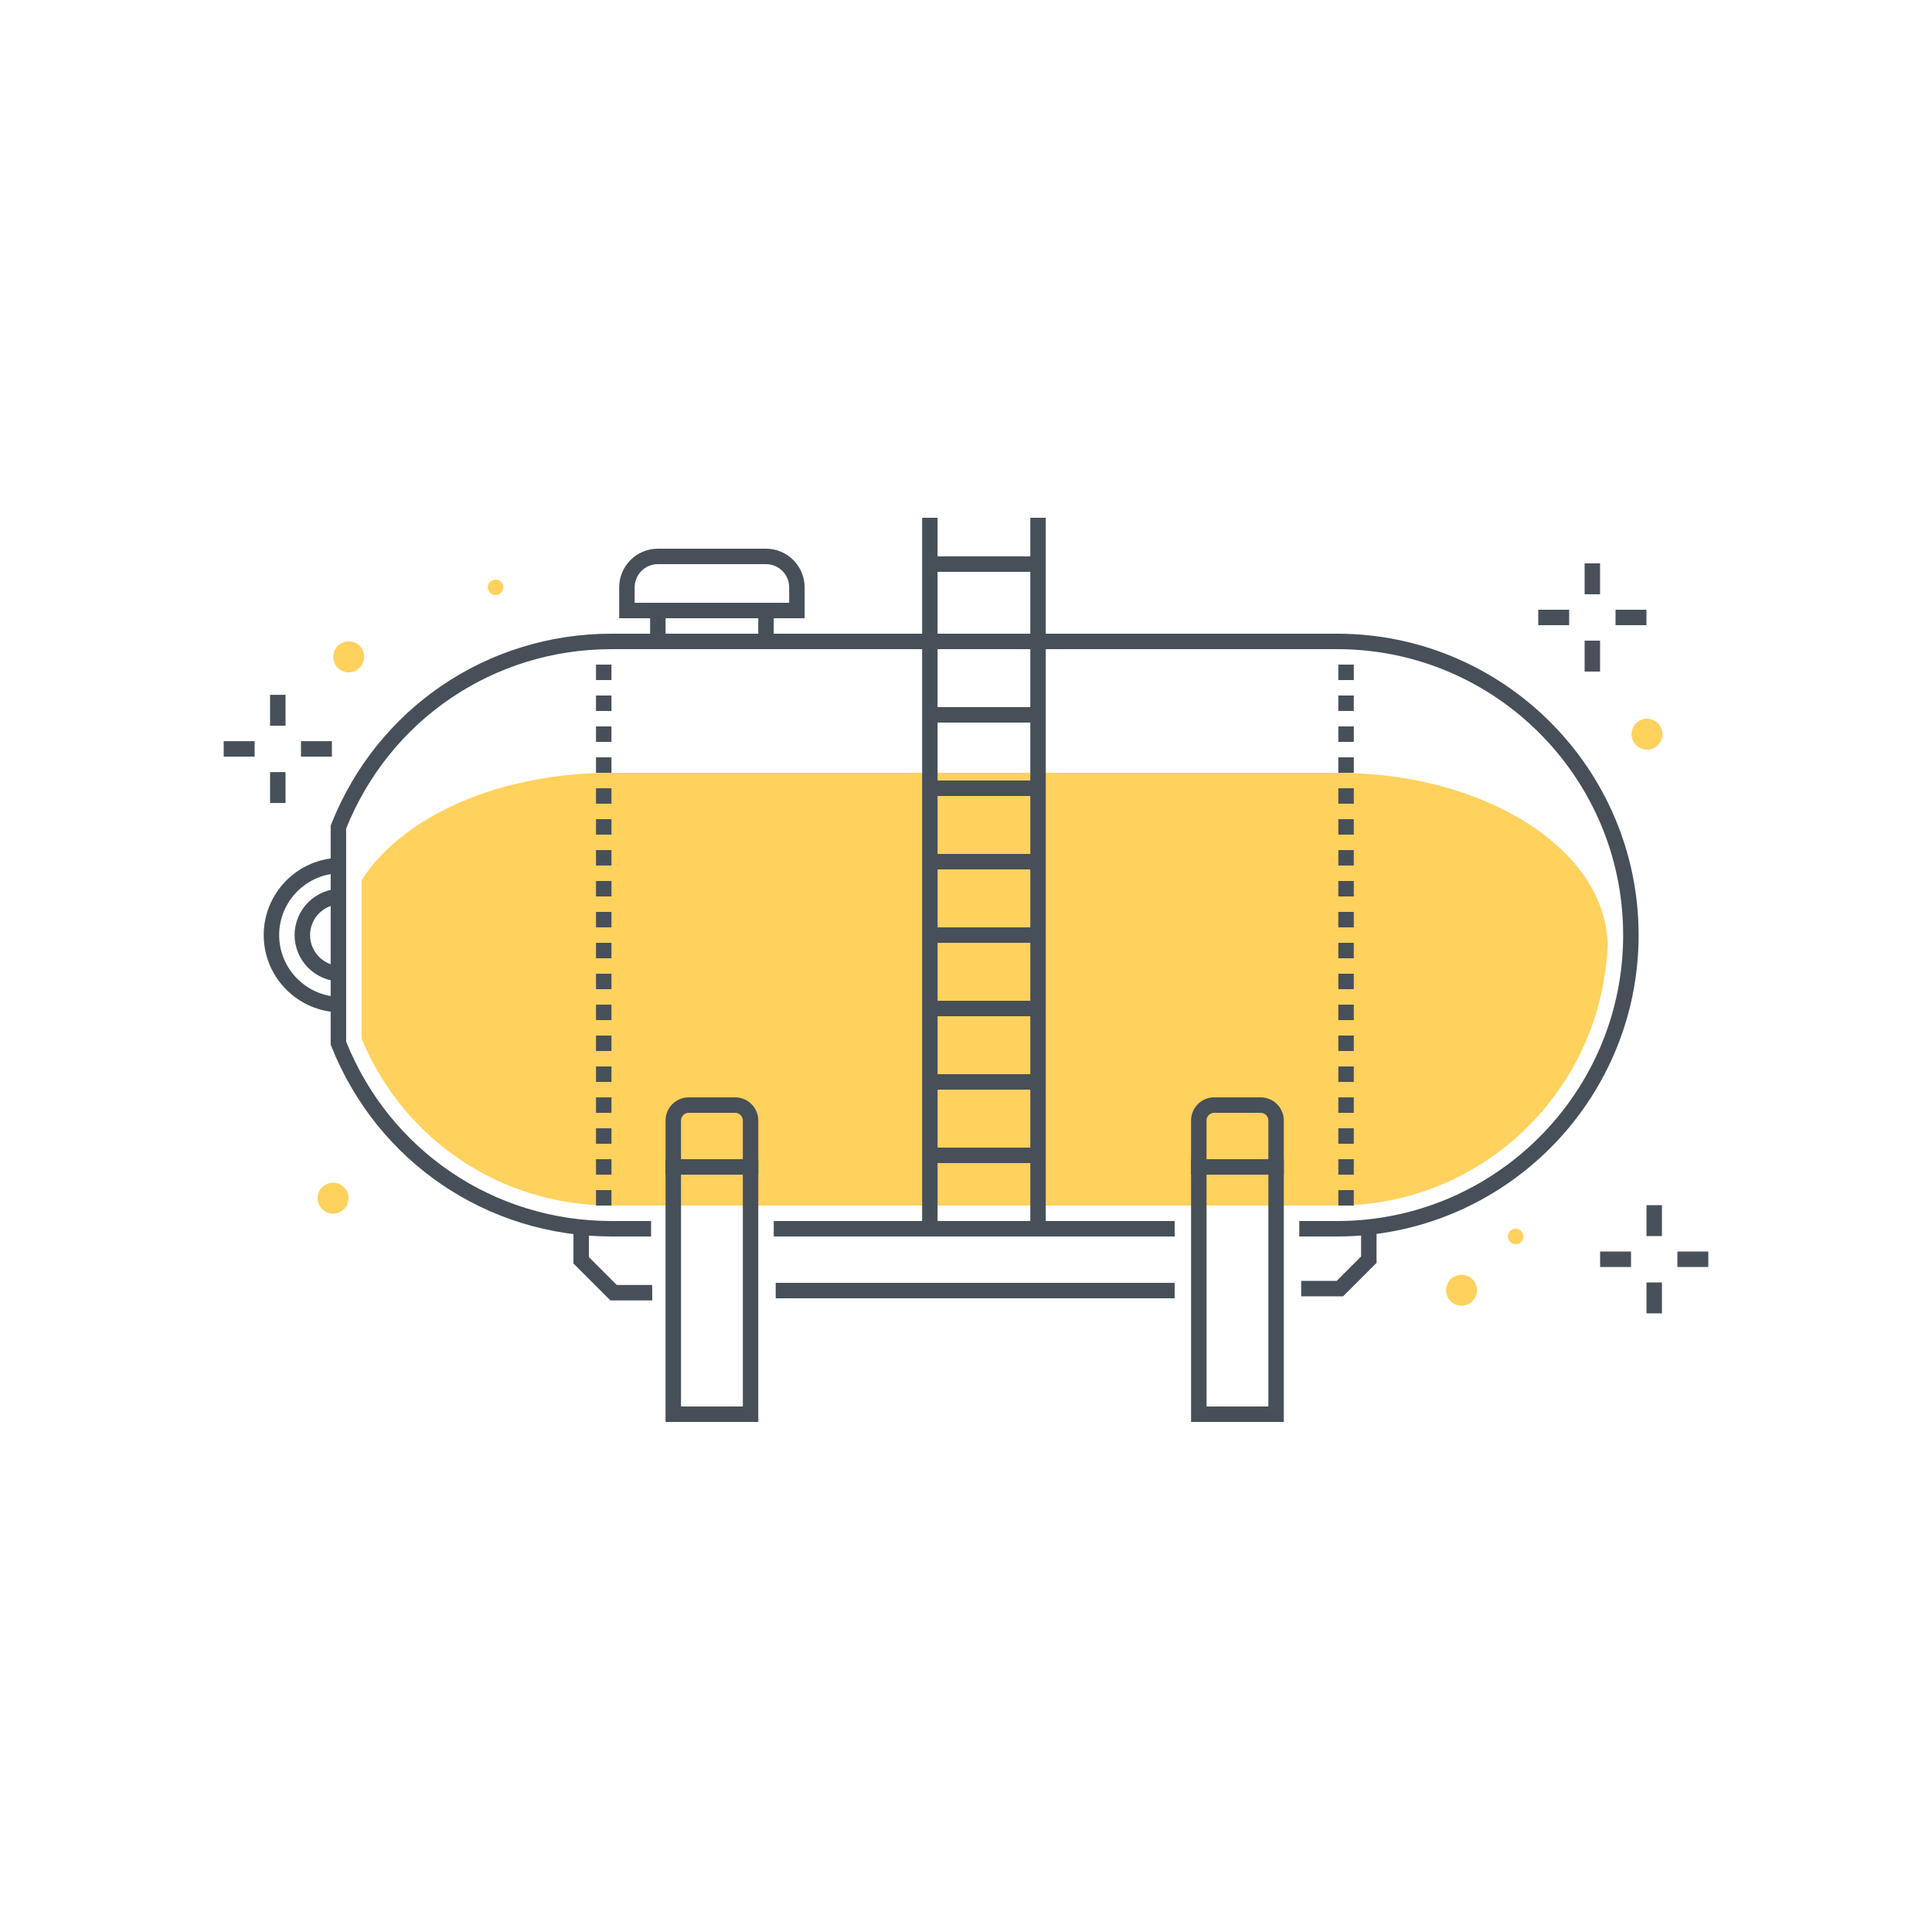 <?xml version="1.0" encoding="utf-8"?><svg xmlns="http://www.w3.org/2000/svg" width="250" height="250" viewBox="0 0 250 250"><g fill="none" fill-rule="evenodd"><path fill="#FFD15D" d="M208.013 121.912a35.229 35.229 0 0 1-.238 3.286c.166-.886.261-1.785.261-2.699 0-.197-.016-.392-.023-.587"/><path fill="#FFD15D" d="M173.037 99.999H79.123c-14.262 0-26.892 5.44-32.334 13.89v20.502c5.441 13.146 18.072 21.608 32.334 21.608h93.914c17.877 0 32.656-13.476 34.738-30.801.13-1.081.209-2.177.238-3.286-.488-12.136-15.984-21.913-34.976-21.913"/><path fill="#475059" d="M86.123 81.999h11.995v-2H86.123v2zm-2 2h15.996v-6H84.123v6z"/><path fill="#475059" d="M82.123 77.999h19.996v-1.998c0-1.654-1.346-3-3-3H85.123c-1.654 0-3 1.346-3 3v1.998zm21.996 2H80.123v-3.998c0-2.757 2.244-5 5-5h13.996c2.756 0 5 2.243 5 5v3.998zm-26.997 8h2v-2h-2v2zm0 4h2v-2h-2v2zm0 4h2v-2h-2v2zm0 4h2v-2h-2v2zm0 4h2v-2h-2v2zm0 4h2v-2h-2v2zm0 4h2v-2h-2v2zm0 4h2v-2h-2v2zm0 4h2v-2h-2v2zm0 4h2v-2h-2v2zm0 4h2v-2h-2v2zm0 4h2v-2h-2v2zm0 4h2v-2h-2v2zm0 4h2v-2h-2v2zm0 4h2v-2h-2v2zm0 4h2v-2h-2v2zm0 4h2v-2h-2v2zm0 3.998h2v-1.998h-2v1.998zm96.058-67.998h2v-2h-2v2zm0 4h2v-2h-2v2zm0 4h2v-2h-2v2zm0 4h2v-2h-2v2zm0 4h2v-2h-2v2zm0 4h2v-2h-2v2zm0 4h2v-2h-2v2zm0 4h2v-2h-2v2zm0 4h2v-2h-2v2zm0 4h2v-2h-2v2zm0 4h2v-2h-2v2zm0 4h2v-2h-2v2zm0 4h2v-2h-2v2zm0 4h2v-2h-2v2zm0 4h2v-2h-2v2zm0 4h2v-2h-2v2zm0 4h2v-2h-2v2zm0 3.998h2v-1.998h-2v1.998zM119.322 159.998h2V67.001h-2zM133.322 159.998h2V67.001h-2z"/><path fill="#475059" d="M120.29 121.999h14.834v-2H120.29zM120.29 112.499h14.834v-2H120.29zM120.29 102.999h14.834v-2H120.29zM120.29 93.499h14.834v-2H120.29zM120.29 150.499h14.834v-2H120.29zM120.29 140.999h14.834v-2H120.29zM120.29 131.499h14.834v-2H120.29zM120.29 73.993h14.834v-2H120.29zM120.29 83.999h14.834v-2H120.29zM120.29 159.999h14.834v-2H120.29zM84.396 168.271h-5.417l-4.773-4.773v-4.083h2v3.255l3.602 3.601h4.588v2M100.375 167.999v-2l51.625-.001v2l-51.625.001M173.789 167.749h-5.417v-2h4.589l3.163-3.162v-3.646h2v4.474l-4.335 4.334M88.123 181.999h8v-30h-8v30zm-2 2h12v-34h-12v34z"/><path fill="#475059" d="M88.123 149.999h8v-5a1 1 0 0 0-1-1h-6c-.551 0-1 .448-1 1v5zm10 2h-12v-7c0-1.654 1.346-3 3-3h6c1.655 0 3 1.346 3 3v7zm58.001 30h8v-30h-8v30zm-2 2h12v-34h-12v34z"/><path fill="#475059" d="M156.124 149.999h8v-5a1 1 0 0 0-1-1h-6a1 1 0 0 0-1 1v5zm10 2h-12v-7c0-1.654 1.346-3 3-3h6c1.654 0 3 1.346 3 3v7z"/><path fill="#475059" d="M173.037 159.999h-4.913v-2h4.913c20.401 0 36.999-16.598 36.999-37 0-20.401-16.598-36.999-36.999-36.999H79.123c-15.211 0-28.667 9.106-34.334 23.216v27.567c5.667 14.11 19.123 23.216 34.334 23.216h5.126v2h-5.126c-16.101 0-30.335-9.678-36.264-24.655l-.07-.178v-28.333l.07-.178C48.788 91.678 63.022 82 79.123 82h93.914c21.504 0 38.999 17.495 38.999 38.999 0 21.505-17.495 39-38.999 39"/><path fill="#475059" d="M100.123 159.999H152v-2h-51.877zM44.124 126.999c-3.309 0-6-2.691-6-6s2.691-6 6-6v2c-2.206 0-4 1.794-4 4s1.794 4 4 4v2"/><path fill="#475059" d="M44.124 130.999c-5.514 0-10-4.486-10-10s4.486-10 10-10v2c-4.411 0-8 3.589-8 8s3.589 8 8 8v2"/><path fill="#48515A" d="M213.054 159.949h2v-4h-2zM213.054 169.949h2v-4h-2zM217.054 163.949h4v-2h-4zM207.054 163.949h4v-2h-4zM34.947 93.909h2v-4h-2zM34.947 103.909h2v-4h-2zM38.947 97.909h4v-2h-4zM28.947 97.909h4v-2h-4zM205.049 76.899h2v-4h-2zM205.049 86.899h2v-4h-2zM209.049 80.899h4v-2h-4zM199.049 80.899h4v-2h-4z"/><path fill="#FFD15D" d="M45.1 155a2 2 0 1 1-3.999.001A2 2 0 0 1 45.1 155m170.024-60.001a2 2 0 1 1-4.001-.001 2 2 0 0 1 4.001.001m-18 65a1 1 0 1 1-2 0 1 1 0 0 1 2 0m-132-84a1 1 0 1 1-2 0 1 1 0 0 1 2 0m-18 9a2 2 0 1 1-4.001-.001 2 2 0 0 1 4.001.001m2 0h-4 4m138 82a2 2 0 1 1 3.999-.001 2 2 0 0 1-3.999.001"/></g></svg>
